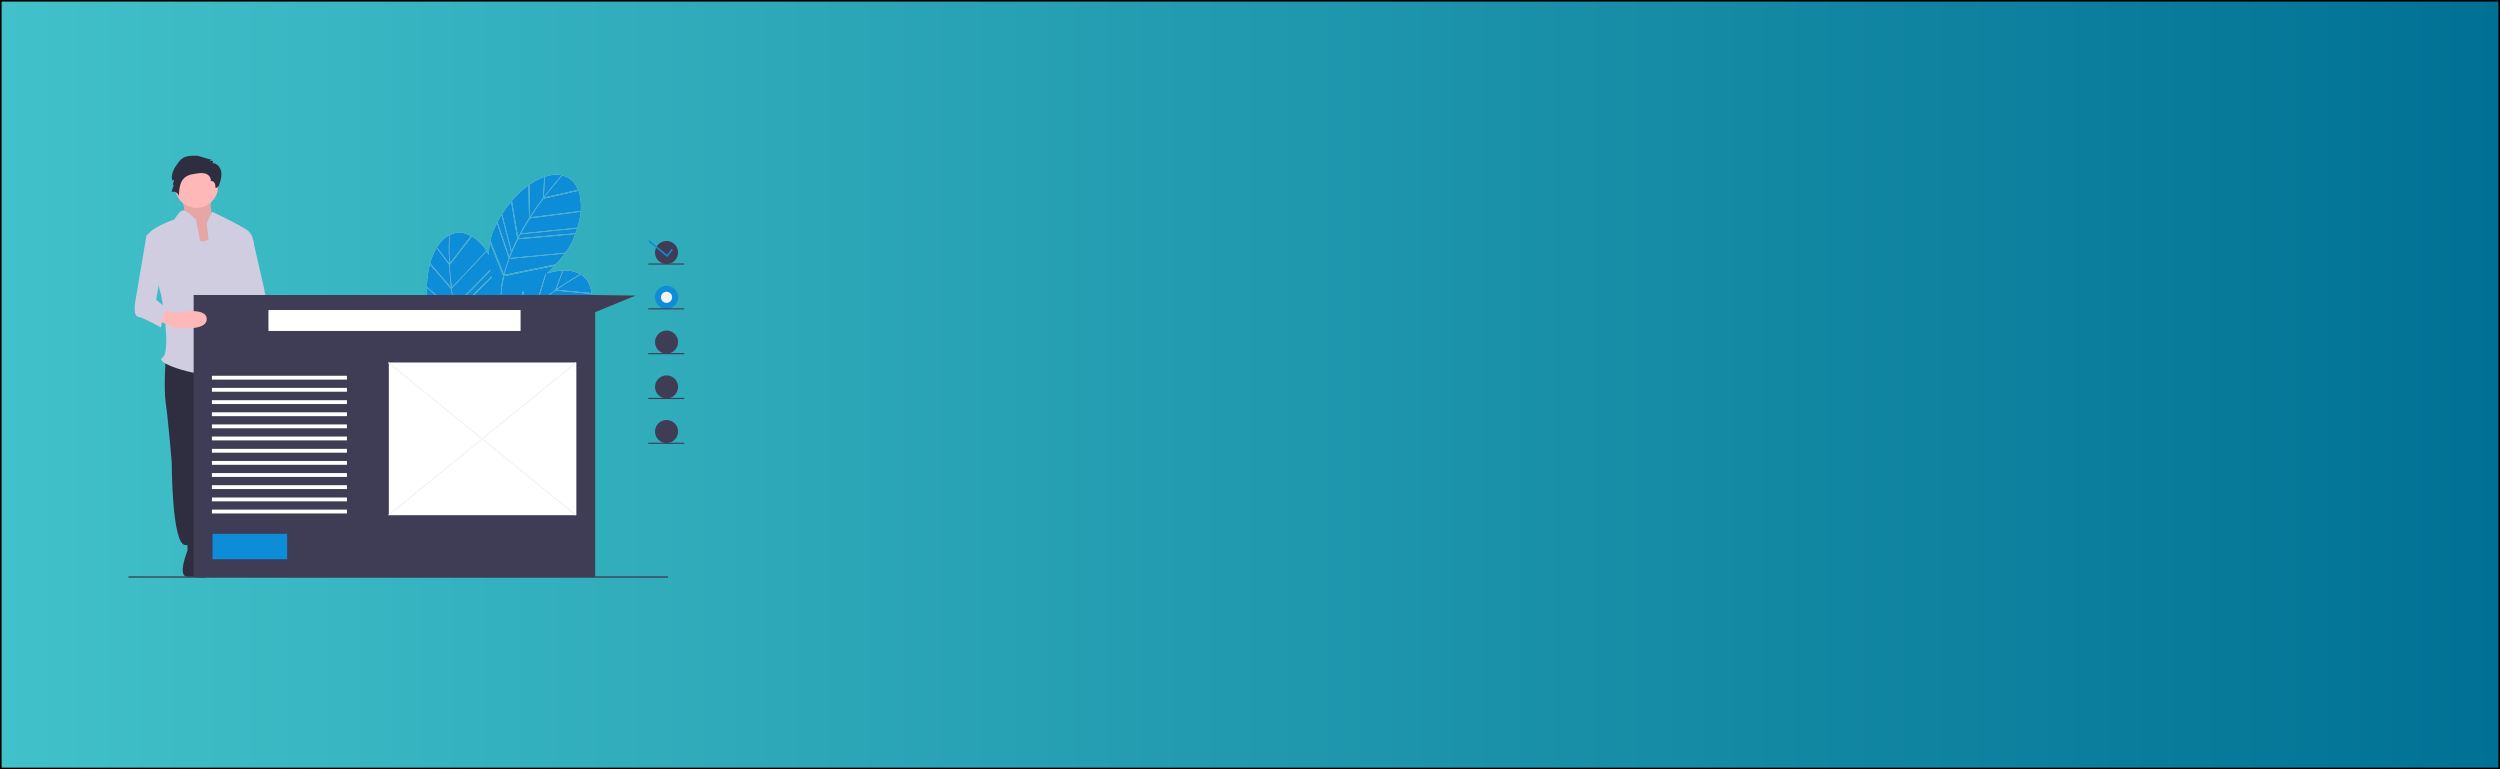 <?xml version="1.0" encoding="utf-8"?>
<!-- Generator: Adobe Illustrator 22.0.1, SVG Export Plug-In . SVG Version: 6.00 Build 0)  -->
<svg version="1.1" id="Layer_1" xmlns="http://www.w3.org/2000/svg" xmlns:xlink="http://www.w3.org/1999/xlink" x="0px" y="0px"
	 viewBox="0 0 1300 400" style="enable-background:new 0 0 1300 400;" xml:space="preserve">
<rect x="0" y="0" width="1300" height="400" fill="#808080" stroke="none"/>
<style type="text/css">
	.st0{fill:url(#SVGID_1_);stroke:#000000;stroke-width:1.645;stroke-miterlimit:10;}
	.st1{fill:#E6E6E6;}
	.st2{fill:#0D8CD8;}
	.st3{fill:#FFB8B8;}
	.st4{opacity:0.1;enable-background:new    ;}
	.st5{fill:#2F2E41;}
	.st6{fill:#D0CDE1;}
	.st7{fill:#3F3D56;}
	.st8{fill:#F2F2F2;}
	.st9{fill:#FFFFFF;}
</style>
<linearGradient id="SVGID_1_" gradientUnits="userSpaceOnUse" x1="9.094947e-13" y1="200" x2="238.904" y2="200" gradientTransform="matrix(-5.441 0 0 1 1300 0)">
	<stop  offset="0" style="stop-color:#007194"/>
	<stop  offset="1" style="stop-color:#41C1C9"/>
</linearGradient>
<rect class="st0" width="1300" height="400"/>
<path class="st1" d="M282.4,103c-2.2,2.9-4.5,6.2-6.8,9.8l-0.3-16.7l-0.2,0.1c2.5-1.8,5.2-3.3,8.1-4.3L283,92L282.4,103z"/>
<path class="st1" d="M283.3,91.9c3-1,5.9-1.4,8.5-0.9c0.1,0,0.3,0.1,0.4,0.1c-0.7,0.7-4.6,5-9.4,11.4L283.3,91.9z"/>
<path class="st1" d="M265.8,131.1c-0.4,0.9-0.7,1.7-1,2.5l-6.1-18.1l-0.2,0.2c0.7-1.4,1.5-2.7,2.3-4L265.8,131.1L265.8,131.1z"/>
<path class="st1" d="M269.4,123.5l-3.2-19l-0.2,0.1c2.6-3.1,5.6-5.9,8.8-8.3l0.3,17C273,116.9,271.1,120.2,269.4,123.5z"/>
<path class="st1" d="M301.9,110.1l0.1-0.2c-0.3,2.9-0.8,5.7-1.7,8.5l-29.4,3c1.5-2.8,3.1-5.5,4.7-7.9L301.9,110.1z"/>
<path class="st1" d="M300.1,118.8l0.1-0.2c-0.3,1-0.6,2-1,2.9l0.1-0.2l-29.8,2.6c0.4-0.7,0.7-1.4,1.1-2.1L300.1,118.8z"/>
<path class="st1" d="M266,130.6l-4.9-19.3l-0.2,0.2c1.5-2.3,3.1-4.5,4.9-6.6l3.2,19.2C268,126.3,266.9,128.5,266,130.6z"/>
<path class="st1" d="M264.8,134.6l29-2.8c-1.6,2.1-3.3,4.1-5.1,6l0.1-0.3l-26.5,5.4C262.9,140.2,263.7,137.4,264.8,134.6z"/>
<path class="st1" d="M292.4,91.3L292.4,91.3c3.9,0.8,6.7,3.5,8.2,7.4l-17.7,4C288.2,95.8,292.4,91.4,292.4,91.3z"/>
<path class="st1" d="M264.3,135.1c-0.9,2.5-1.7,5-2.3,7.6l-6.9-17.3l-0.2,0.2c0.4-2.4,1.2-4.8,2.2-7c0.4-0.9,0.8-1.7,1.3-2.6
	l6.2,18.3C264.4,134.6,264.3,134.8,264.3,135.1z"/>
<path class="st1" d="M275.8,113c2.3-3.6,4.6-6.9,6.8-9.7l18.1-4.1l0.1-0.2c1.1,3,1.5,6.6,1.2,10.7L275.8,113z"/>
<path class="st1" d="M294.1,131.4l-29.1,2.8l0,0c1.3-3.3,2.7-6.6,4.3-9.8l29.9-2.7c-0.5,1.3-1.1,2.7-1.7,4.1
	C296.5,127.7,295.4,129.6,294.1,131.4z"/>
<path class="st1" d="M223.7,137l-0.1,0.2c0.8-3,1.9-5.8,3.5-8.5l-0.1,0.2l6.6,8.8c0.2,3.6,0.5,7.7,1,11.9L223.7,137z"/>
<path class="st1" d="M227.2,128.6c1.6-2.7,3.7-4.8,6-6.1c0.1-0.1,0.2-0.1,0.4-0.2c-0.1,1-0.4,6.8,0,14.8L227.2,128.6z"/>
<path class="st1" d="M238.7,169.9c0.3,0.9,0.5,1.8,0.8,2.6l-16.2-10v0.2c-0.3-1.5-0.6-3-0.8-4.5l16.2,11.8V169.9z"/>
<path class="st1" d="M236.6,161.8L222,149.2v0.2c0-4,0.6-8.1,1.5-12l11.1,12.9C235.2,154.3,235.8,158.1,236.6,161.8z"/>
<path class="st1" d="M222,149.7l14.8,12.7c0.5,2.4,1.1,4.7,1.8,7l-16-11.7v0.2C222.1,155.2,222,152.5,222,149.7z"/>
<path class="st1" d="M250.5,192.7c0-0.2,0-0.4,0-0.6c-2.6-3.1-4.9-6.6-6.7-10.2l8.9-11.1c0.1-0.4,0.2-0.8,0.4-1.1l-9.5,11.8
	c-1.3-2.6-2.4-5.4-3.4-8.1l18.8-18.8c-0.1-0.1-0.1-0.3-0.2-0.5l-18.7,18.8l0,0c-1.2-3.4-2.1-6.8-2.9-10.3l18.6-18.4
	c0-0.2-0.1-0.3-0.1-0.5L237,162c-0.2-0.8-0.3-1.5-0.5-2.3l18.5-18.9c0-0.2-0.1-0.4-0.1-0.5l-18.6,18.9c-0.6-3.2-1.1-6.2-1.5-9.1
	l18.2-19.4l-0.1-0.2c0.4,0.6,0.8,1.3,1.3,2c0-2.2,0.2-4.3,0.5-6.4l7,17.5c-0.6,2.4-1,4.9-1.2,7.3c0,0.4,0.1,0.8,0.1,1.3l-0.2,0.2
	c0,0.2,0,0.4,0,0.7l0.3-0.3c0,0.2,0,0.5,0,0.7c0.1-3.3,0.6-6.6,1.4-9.9l26.3-5.4c-1.3,1.4-2.7,2.7-4.1,4c2.8-0.9,5.6-1.4,8.5-1.5
	h-0.2l-3.9,10.2c-3,2.1-6.2,4.5-9.5,7.2l4.8-15.8c-0.2,0.2-0.4,0.3-0.5,0.5l-4.8,15.7c-3.1,2.6-6,5.2-8.6,7.8l2.2-14.8
	c-0.2,0.1-0.3,0.2-0.5,0.3l-2.2,15c-1.8,1.8-3.4,3.5-4.9,5.3l1.1-16.2c-0.2,0.1-0.3,0.2-0.4,0.3l-1.1,16.4h0.1
	c-0.6,0.7-1.2,1.4-1.8,2.1l-0.2-16.7c-0.2,0.1-0.3,0.2-0.4,0.3l0.2,17c-0.2,0.2-0.3,0.4-0.5,0.7c-1.6,2.1-3.2,4.3-4.6,6.5L257,181
	c-0.1,0.4-0.2,0.9-0.4,1.3l0.1,0.9c-0.2,0.3-0.4,0.7-0.6,1c-0.2,0.5-0.3,1-0.5,1.5c0.4-0.8,0.9-1.6,1.4-2.4l26.7,3
	c-14,7.4-31.4,10.9-32.5,11.1c0.3-1.2,0.6-2.3,1-3.5c-0.1-0.1-0.2-0.2-0.3-0.3c0,0.1-0.1,0.3-0.1,0.4c0,0.1,0.1,0.1,0.1,0.2
	c-0.1,0-0.1-0.1-0.2-0.1c-0.3,0.8-0.5,1.6-0.7,2.4c-0.1-0.6-0.2-1.6-0.3-2.9c-4.8-2.4-17.2-9.4-23.6-20.5l16.5,9
	C245.4,185.8,247.7,189.4,250.5,192.7z M255.9,166.7v-0.6l-0.4,0.5v0.6L255.9,166.7z"/>
<path class="st1" d="M233.8,122.3L233.8,122.3c3.5-1.9,7.4-1.7,11.1,0.4l-11.1,14.4C233.4,128.4,233.8,122.4,233.8,122.3z"/>
<path class="st1" d="M240.1,174c0.9,2.5,1.9,4.9,3.1,7.3l-16.4-8.9v0.2c-1.2-2.1-2.1-4.4-2.8-6.8c-0.2-0.9-0.5-1.9-0.7-2.8
	l16.4,10.1C239.9,173.4,240,173.7,240.1,174z"/>
<path class="st1" d="M233.9,137.7l11.4-14.7l-0.1-0.2c2.8,1.6,5.4,4.1,7.8,7.5l-18,19.2C234.3,145.3,234,141.3,233.9,137.7z"/>
<path class="st1" d="M292.9,140.6c3.2,0,6,0.5,8.4,1.8c0.1,0.1,0.2,0.1,0.4,0.2c-0.9,0.5-5.9,3.3-12.5,7.9L292.9,140.6z"/>
<path class="st1" d="M278.9,158.7l26.1,5l0.1-0.2c-1.1,2.6-2.6,5.2-4.2,7.5l-28.9-6.2C274.4,162.5,276.7,160.5,278.9,158.7z"/>
<path class="st1" d="M270,166.8c0.6-0.6,1.1-1.1,1.7-1.6l29,6.2l0.1-0.2c-0.6,0.8-1.2,1.7-1.9,2.5l0.1-0.2L270,166.8z"/>
<path class="st1" d="M257.1,182.7c1.5-2.5,3.2-4.9,5.1-7.2l28.4,6.3c-2.2,1.5-4.4,2.9-6.7,4.1l0.1-0.2L257.1,182.7z"/>
<path class="st1" d="M301.9,142.9v-0.2c3.5,2.1,5.3,5.5,5.6,9.7l-18.1-1.7C296.5,145.8,301.8,142.9,301.9,142.9z"/>
<path class="st1" d="M288.8,151.1l18.5,1.7l0.1-0.2c0.2,3.2-0.6,6.8-2.2,10.6l-25.9-4.9C282.7,155.6,285.9,153.2,288.8,151.1z"/>
<path class="st1" d="M262.5,175.1c2.2-2.8,4.6-5.4,7.1-8l29.2,6.7c-0.9,1.1-1.9,2.2-2.9,3.3c-1.5,1.6-3.1,3-4.9,4.3L262.5,175.1
	L262.5,175.1z"/>
<path class="st2" d="M282.4,103c-2.2,2.9-4.5,6.2-6.8,9.8l-0.3-16.7l-0.2,0.1c2.5-1.8,5.2-3.3,8.1-4.3L283,92L282.4,103z"/>
<path class="st2" d="M283.3,91.9c3-1,5.9-1.4,8.5-0.9c0.1,0,0.3,0.1,0.4,0.1c-0.7,0.7-4.6,5-9.4,11.4L283.3,91.9z"/>
<path class="st2" d="M265.8,131.1c-0.4,0.9-0.7,1.7-1,2.5l-6.1-18.1l-0.2,0.2c0.7-1.4,1.5-2.7,2.3-4L265.8,131.1L265.8,131.1z"/>
<path class="st2" d="M269.4,123.5l-3.2-19l-0.2,0.1c2.6-3.1,5.6-5.9,8.8-8.3l0.3,17C273,116.9,271.1,120.2,269.4,123.5z"/>
<path class="st2" d="M301.9,110.1l0.1-0.2c-0.3,2.9-0.8,5.7-1.7,8.5l-29.4,3c1.5-2.8,3.1-5.5,4.7-7.9L301.9,110.1z"/>
<path class="st2" d="M300.1,118.8l0.1-0.2c-0.3,1-0.6,2-1,2.9l0.1-0.2l-29.8,2.6c0.4-0.7,0.7-1.4,1.1-2.1L300.1,118.8z"/>
<path class="st2" d="M266,130.6l-4.9-19.3l-0.2,0.2c1.5-2.3,3.1-4.5,4.9-6.6l3.2,19.2C268,126.3,266.9,128.5,266,130.6z"/>
<path class="st2" d="M264.8,134.6l29-2.8c-1.6,2.1-3.3,4.1-5.1,6l0.1-0.3l-26.5,5.4C262.9,140.2,263.7,137.4,264.8,134.6z"/>
<path class="st2" d="M292.4,91.3L292.4,91.3c3.9,0.8,6.7,3.5,8.2,7.4l-17.7,4C288.2,95.8,292.4,91.4,292.4,91.3z"/>
<path class="st2" d="M264.3,135.1c-0.9,2.5-1.7,5-2.3,7.6l-6.9-17.3l-0.2,0.2c0.4-2.4,1.2-4.8,2.2-7c0.4-0.9,0.8-1.7,1.3-2.6
	l6.2,18.3C264.4,134.6,264.3,134.8,264.3,135.1z"/>
<path class="st2" d="M275.8,113c2.3-3.6,4.6-6.9,6.8-9.7l18.1-4.1l0.1-0.2c1.1,3,1.5,6.6,1.2,10.7L275.8,113z"/>
<path class="st2" d="M294.1,131.4l-29.1,2.8l0,0c1.3-3.3,2.7-6.6,4.3-9.8l29.9-2.7c-0.5,1.3-1.1,2.7-1.7,4.1
	C296.5,127.7,295.4,129.6,294.1,131.4z"/>
<path class="st2" d="M223.7,137l-0.1,0.2c0.8-3,1.9-5.8,3.5-8.5l-0.1,0.2l6.6,8.8c0.2,3.6,0.5,7.7,1,11.9L223.7,137z"/>
<path class="st2" d="M227.2,128.6c1.6-2.7,3.7-4.8,6-6.1c0.1-0.1,0.2-0.1,0.4-0.2c-0.1,1-0.4,6.8,0,14.8L227.2,128.6z"/>
<path class="st2" d="M238.7,169.9c0.3,0.9,0.5,1.8,0.8,2.6l-16.2-10v0.2c-0.3-1.5-0.6-3-0.8-4.5l16.2,11.8V169.9z"/>
<path class="st2" d="M236.6,161.8L222,149.2v0.2c0-4,0.6-8.1,1.5-12l11.1,12.9C235.2,154.3,235.8,158.1,236.6,161.8z"/>
<path class="st2" d="M222,149.7l14.8,12.7c0.5,2.4,1.1,4.7,1.8,7l-16-11.7v0.2C222.1,155.2,222,152.5,222,149.7z"/>
<path class="st2" d="M250.5,192.7c0-0.2,0-0.4,0-0.6c-2.6-3.1-4.9-6.6-6.7-10.2l8.9-11.1c0.1-0.4,0.2-0.8,0.4-1.1l-9.5,11.8
	c-1.3-2.6-2.4-5.4-3.4-8.1l18.8-18.8c-0.1-0.1-0.1-0.3-0.2-0.5l-18.7,18.8l0,0c-1.2-3.4-2.1-6.8-2.9-10.3l18.6-18.4
	c0-0.2-0.1-0.3-0.1-0.5L237,162c-0.2-0.8-0.3-1.5-0.5-2.3l18.5-18.9c0-0.2-0.1-0.4-0.1-0.5l-18.6,18.9c-0.6-3.2-1.1-6.2-1.5-9.1
	l18.2-19.4l-0.1-0.2c0.4,0.6,0.8,1.3,1.3,2c0-2.2,0.2-4.3,0.5-6.4l7,17.5c-0.6,2.4-1,4.9-1.2,7.3c0,0.4,0.1,0.8,0.1,1.3l-0.2,0.2
	c0,0.2,0,0.4,0,0.7l0.3-0.3c0,0.2,0,0.5,0,0.7c0.1-3.3,0.6-6.6,1.4-9.9l26.3-5.4c-1.3,1.4-2.7,2.7-4.1,4c2.8-0.9,5.6-1.4,8.5-1.5
	h-0.2l-3.9,10.2c-3,2.1-6.2,4.5-9.5,7.2l4.8-15.8c-0.2,0.2-0.4,0.3-0.5,0.5l-4.8,15.7c-3.1,2.6-6,5.2-8.6,7.8l2.2-14.8
	c-0.2,0.1-0.3,0.2-0.5,0.3l-2.2,15c-1.8,1.8-3.4,3.5-4.9,5.3l1.1-16.2c-0.2,0.1-0.3,0.2-0.4,0.3l-1.1,16.4h0.1
	c-0.6,0.7-1.2,1.4-1.8,2.1l-0.2-16.7c-0.2,0.1-0.3,0.2-0.4,0.3l0.2,17c-0.2,0.2-0.3,0.4-0.5,0.7c-1.6,2.1-3.2,4.3-4.6,6.5L257,181
	c-0.1,0.4-0.2,0.9-0.4,1.3l0.1,0.9c-0.2,0.3-0.4,0.7-0.6,1c-0.2,0.5-0.3,1-0.5,1.5c0.4-0.8,0.9-1.6,1.4-2.4l26.7,3
	c-14,7.4-31.4,10.9-32.5,11.1c0.3-1.2,0.6-2.3,1-3.5c-0.1-0.1-0.2-0.2-0.3-0.3c0,0.1-0.1,0.3-0.1,0.4c0,0.1,0.1,0.1,0.1,0.2
	c-0.1,0-0.1-0.1-0.2-0.1c-0.3,0.8-0.5,1.6-0.7,2.4c-0.1-0.6-0.2-1.6-0.3-2.9c-4.8-2.4-17.2-9.4-23.6-20.5l16.5,9
	C245.4,185.8,247.7,189.4,250.5,192.7z M255.9,166.7v-0.6l-0.4,0.5v0.6L255.9,166.7z"/>
<path class="st2" d="M233.8,122.3L233.8,122.3c3.5-1.9,7.4-1.7,11.1,0.4l-11.1,14.4C233.4,128.4,233.8,122.4,233.8,122.3z"/>
<path class="st2" d="M240.1,174c0.9,2.5,1.9,4.9,3.1,7.3l-16.4-8.9v0.2c-1.2-2.1-2.1-4.4-2.8-6.8c-0.2-0.9-0.5-1.9-0.7-2.8
	l16.4,10.1C239.9,173.4,240,173.7,240.1,174z"/>
<path class="st2" d="M233.9,137.7l11.4-14.7l-0.1-0.2c2.8,1.6,5.4,4.1,7.8,7.5l-18,19.2C234.3,145.3,234,141.3,233.9,137.7z"/>
<path class="st2" d="M292.9,140.6c3.2,0,6,0.5,8.4,1.8c0.1,0.1,0.2,0.1,0.4,0.2c-0.9,0.5-5.9,3.3-12.5,7.9L292.9,140.6z"/>
<path class="st2" d="M278.9,158.7l26.1,5l0.1-0.2c-1.1,2.6-2.6,5.2-4.2,7.5l-28.9-6.2C274.4,162.5,276.7,160.5,278.9,158.7z"/>
<path class="st2" d="M270,166.8c0.6-0.6,1.1-1.1,1.7-1.6l29,6.2l0.1-0.2c-0.6,0.8-1.2,1.7-1.9,2.5l0.1-0.2L270,166.8z"/>
<path class="st2" d="M257.1,182.7c1.5-2.5,3.2-4.9,5.1-7.2l28.4,6.3c-2.2,1.5-4.4,2.9-6.7,4.1l0.1-0.2L257.1,182.7z"/>
<path class="st2" d="M301.9,142.9v-0.2c3.5,2.1,5.3,5.5,5.6,9.7l-18.1-1.7C296.5,145.8,301.8,142.9,301.9,142.9z"/>
<path class="st2" d="M288.8,151.1l18.5,1.7l0.1-0.2c0.2,3.2-0.6,6.8-2.2,10.6l-25.9-4.9C282.7,155.6,285.9,153.2,288.8,151.1z"/>
<path class="st2" d="M262.5,175.1c2.2-2.8,4.6-5.4,7.1-8l29.2,6.7c-0.9,1.1-1.9,2.2-2.9,3.3c-1.5,1.6-3.1,3-4.9,4.3L262.5,175.1
	L262.5,175.1z"/>
<path class="st3" d="M93.4,99.1c0,0,4.3,12.2,1.6,14.1c-2.6,1.9,8.9,17.2,8.9,17.2l13.8-3.7l-7.6-12.8c0,0-1-12.8-1-14.7
	S93.4,99.1,93.4,99.1z"/>
<path class="st4" d="M93.4,99.1c0,0,4.3,12.2,1.6,14.1c-2.6,1.9,8.9,17.2,8.9,17.2l13.8-3.7l-7.6-12.8c0,0-1-12.8-1-14.7
	S93.4,99.1,93.4,99.1z"/>
<path class="st5" d="M86.2,186c0,0-1.2,15.6,0,23.7c1.2,8.1,3.1,30.6,3.1,30.6s0,42.5,6.9,43.1s11.9,1.2,12.5-1.2
	c0.6-2.5-3.1-3.7-1.2-5c1.9-1.2,2.5-5.6,0-10.6s0-55.6,0-55.6l11.9,31.9c0,0,1.2,26.2,2.5,30c1.2,3.7-1.2,10.6,3.1,11.2
	s9.4-3.1,11.9-4.4c2.5-1.2-3.7-1.2-2.5-1.9c1.2-0.6,5-2.5,3.7-3.1c-1.2-0.6-2.5-30.6-2.5-30.6s-3.4-64.1-7.8-66.6s-7.2,1.8-7.2,1.8
	L86.2,186z"/>
<path class="st5" d="M97.5,281.3v5c0,0-5.6,13.6,0,13.6s10,1.4,10-0.5v-16.9L97.5,281.3z"/>
<path class="st5" d="M134.4,280.9v5c0,0,5.6,13.6,0,13.6s-10,1.4-10-0.5v-16.9L134.4,280.9z"/>
<circle class="st3" cx="102.2" cy="96.9" r="11.2"/>
<path class="st6" d="M98.7,117.8c0,0,3.1,9.4,8.1,7.5l5-1.9l8.7,60c0,0-6.9,10-16.9,3.7S98.7,117.8,98.7,117.8z"/>
<path class="st6" d="M107.5,116l2.8-5.9c0,0,16.6,7.8,19.1,10.3s2.5,6.2,2.5,6.2l-4.4,15.6c0,0,1.2,34.4,1.2,35.6s4.4,8.1,1.2,5.6
	c-3.1-2.5-3.7-5-6.2-1.2s-8.1,8.1-8.1,8.1L107.5,116z"/>
<path class="st3" d="M129.4,161l-1.9,17.5c0,0-11.2,10-8.7,10.6s3.7-1.9,3.7-1.9s4.4,4.4,6.9,1.9s8.7-26.2,8.7-26.2L129.4,161z"/>
<path class="st5" d="M102.4,81c-2.5-0.1-5.2-0.1-7.3,1.2c-1,0.7-1.8,1.5-2.5,2.5c-2,2.6-3.8,5.8-3.1,9.1l0.9-0.3
	c0,0.9-0.2,1.7-0.6,2.5c0.1-0.4,0.5,0.2,0.4,0.6l-1,3.2c1.6-0.6,3.6,0.6,3.8,2.3c0.1-3.7,0.5-8,3.5-10.1c1.5-1.1,3.4-1.4,5.3-1.7
	c1.7-0.3,3.5-0.5,5.1,0s3,2.2,2.7,3.9c0.8-0.3,1.6,0.3,2,1s0.4,1.5,0.4,2.3c0.8,0.6,1.7-0.6,2-1.5c0.8-2.2,1.4-4.5,1-6.8
	s-2.3-4.4-4.6-4.4c0.3-0.3,0.4-0.7,0.4-1.1l-1.9-0.2c0.5-0.1,0.9-0.3,1.3-0.7C109.7,83.5,103.7,81,102.4,81z"/>
<path class="st6" d="M101.9,114.1c0,0-5.1-5-6.9-4.7s-4.3,4.7-4.3,4.7s-15,5-14.4,10c0.6,5,7.5,29.4,7.5,29.4s5.6,29.4,0.6,32.5
	s23.7,11.2,24.4,7.5s1.9-41.2,0-46.9C106.9,141,101.9,114.1,101.9,114.1z"/>
<path class="st6" d="M123.7,124.1h7.7c0,0,5.4,23.7,6,26.2s1.9,14.4,1.2,14.4s-13.1-2.5-13.1-0.6L123.7,124.1z"/>
<circle class="st7" cx="346.6" cy="131.3" r="6"/>
<circle class="st2" cx="346.6" cy="154.6" r="6"/>
<circle class="st7" cx="346.6" cy="177.9" r="6"/>
<circle class="st7" cx="346.6" cy="201.2" r="6"/>
<circle class="st7" cx="346.6" cy="224.4" r="6"/>
<rect x="66.8" y="299.7" class="st7" width="280.6" height="0.7"/>
<polygon class="st2" points="347,133.7 349.9,129.9 349.2,129.4 346.9,132.5 337.6,124.9 337.1,125.6 "/>
<polygon class="st7" points="309.5,153.4 330.5,153.7 309.5,162.3 309.5,300.1 100.7,300.1 100.7,153.4 "/>
<rect x="337.1" y="137" class="st7" width="18.7" height="0.6"/>
<rect x="337.1" y="160.3" class="st7" width="18.7" height="0.6"/>
<rect x="337.1" y="183.6" class="st7" width="18.7" height="0.6"/>
<rect x="337.1" y="206.9" class="st7" width="18.7" height="0.6"/>
<rect x="337.1" y="230.2" class="st7" width="18.7" height="0.6"/>
<circle class="st8" cx="346.6" cy="154.6" r="2.9"/>
<rect x="139.6" y="161.2" class="st9" width="131.1" height="10.9"/>
<rect x="110.5" y="277.6" class="st2" width="38.8" height="13.2"/>
<rect x="202.2" y="188.5" class="st9" width="97.5" height="79.4"/>
<rect x="188.1" y="227.9" transform="matrix(0.775 -0.631 0.631 0.775 -87.707 209.695)" class="st8" width="125.7" height="0.6"/>
<rect x="250.6" y="165.3" transform="matrix(0.631 -0.775 0.775 0.631 -84.465 278.683)" class="st8" width="0.6" height="125.7"/>
<rect x="110.2" y="195.4" class="st9" width="70.2" height="2"/>
<rect x="110.2" y="201.7" class="st9" width="70.2" height="2"/>
<rect x="110.2" y="208.1" class="st9" width="70.2" height="2"/>
<rect x="110.2" y="214.4" class="st9" width="70.2" height="2"/>
<rect x="110.2" y="220.7" class="st9" width="70.2" height="2"/>
<rect x="110.2" y="227" class="st9" width="70.2" height="2"/>
<rect x="110.2" y="233.4" class="st9" width="70.2" height="2"/>
<rect x="110.2" y="239.7" class="st9" width="70.2" height="2"/>
<rect x="110.2" y="246" class="st9" width="70.2" height="2"/>
<rect x="110.2" y="252.3" class="st9" width="70.2" height="2"/>
<rect x="110.2" y="258.7" class="st9" width="70.2" height="2"/>
<rect x="110.2" y="265" class="st9" width="70.2" height="2"/>
<path class="st3" d="M81.9,166.6l8.7,3.7c0,0,16.9,2.5,16.9-4.4s-16.9-3.1-16.9-3.1L85,161L81.9,166.6z"/>
<path class="st6" d="M83.7,120.3l-7.5,1.9l-5.6,33.1c0,0-1.9,8.7,1.2,9.4c3.1,0.6,11.9,5.6,11.9,5.6s1.2-9.4,3.7-9.4l-6.2-5
	l3.7-21.9L83.7,120.3z"/>
</svg>
